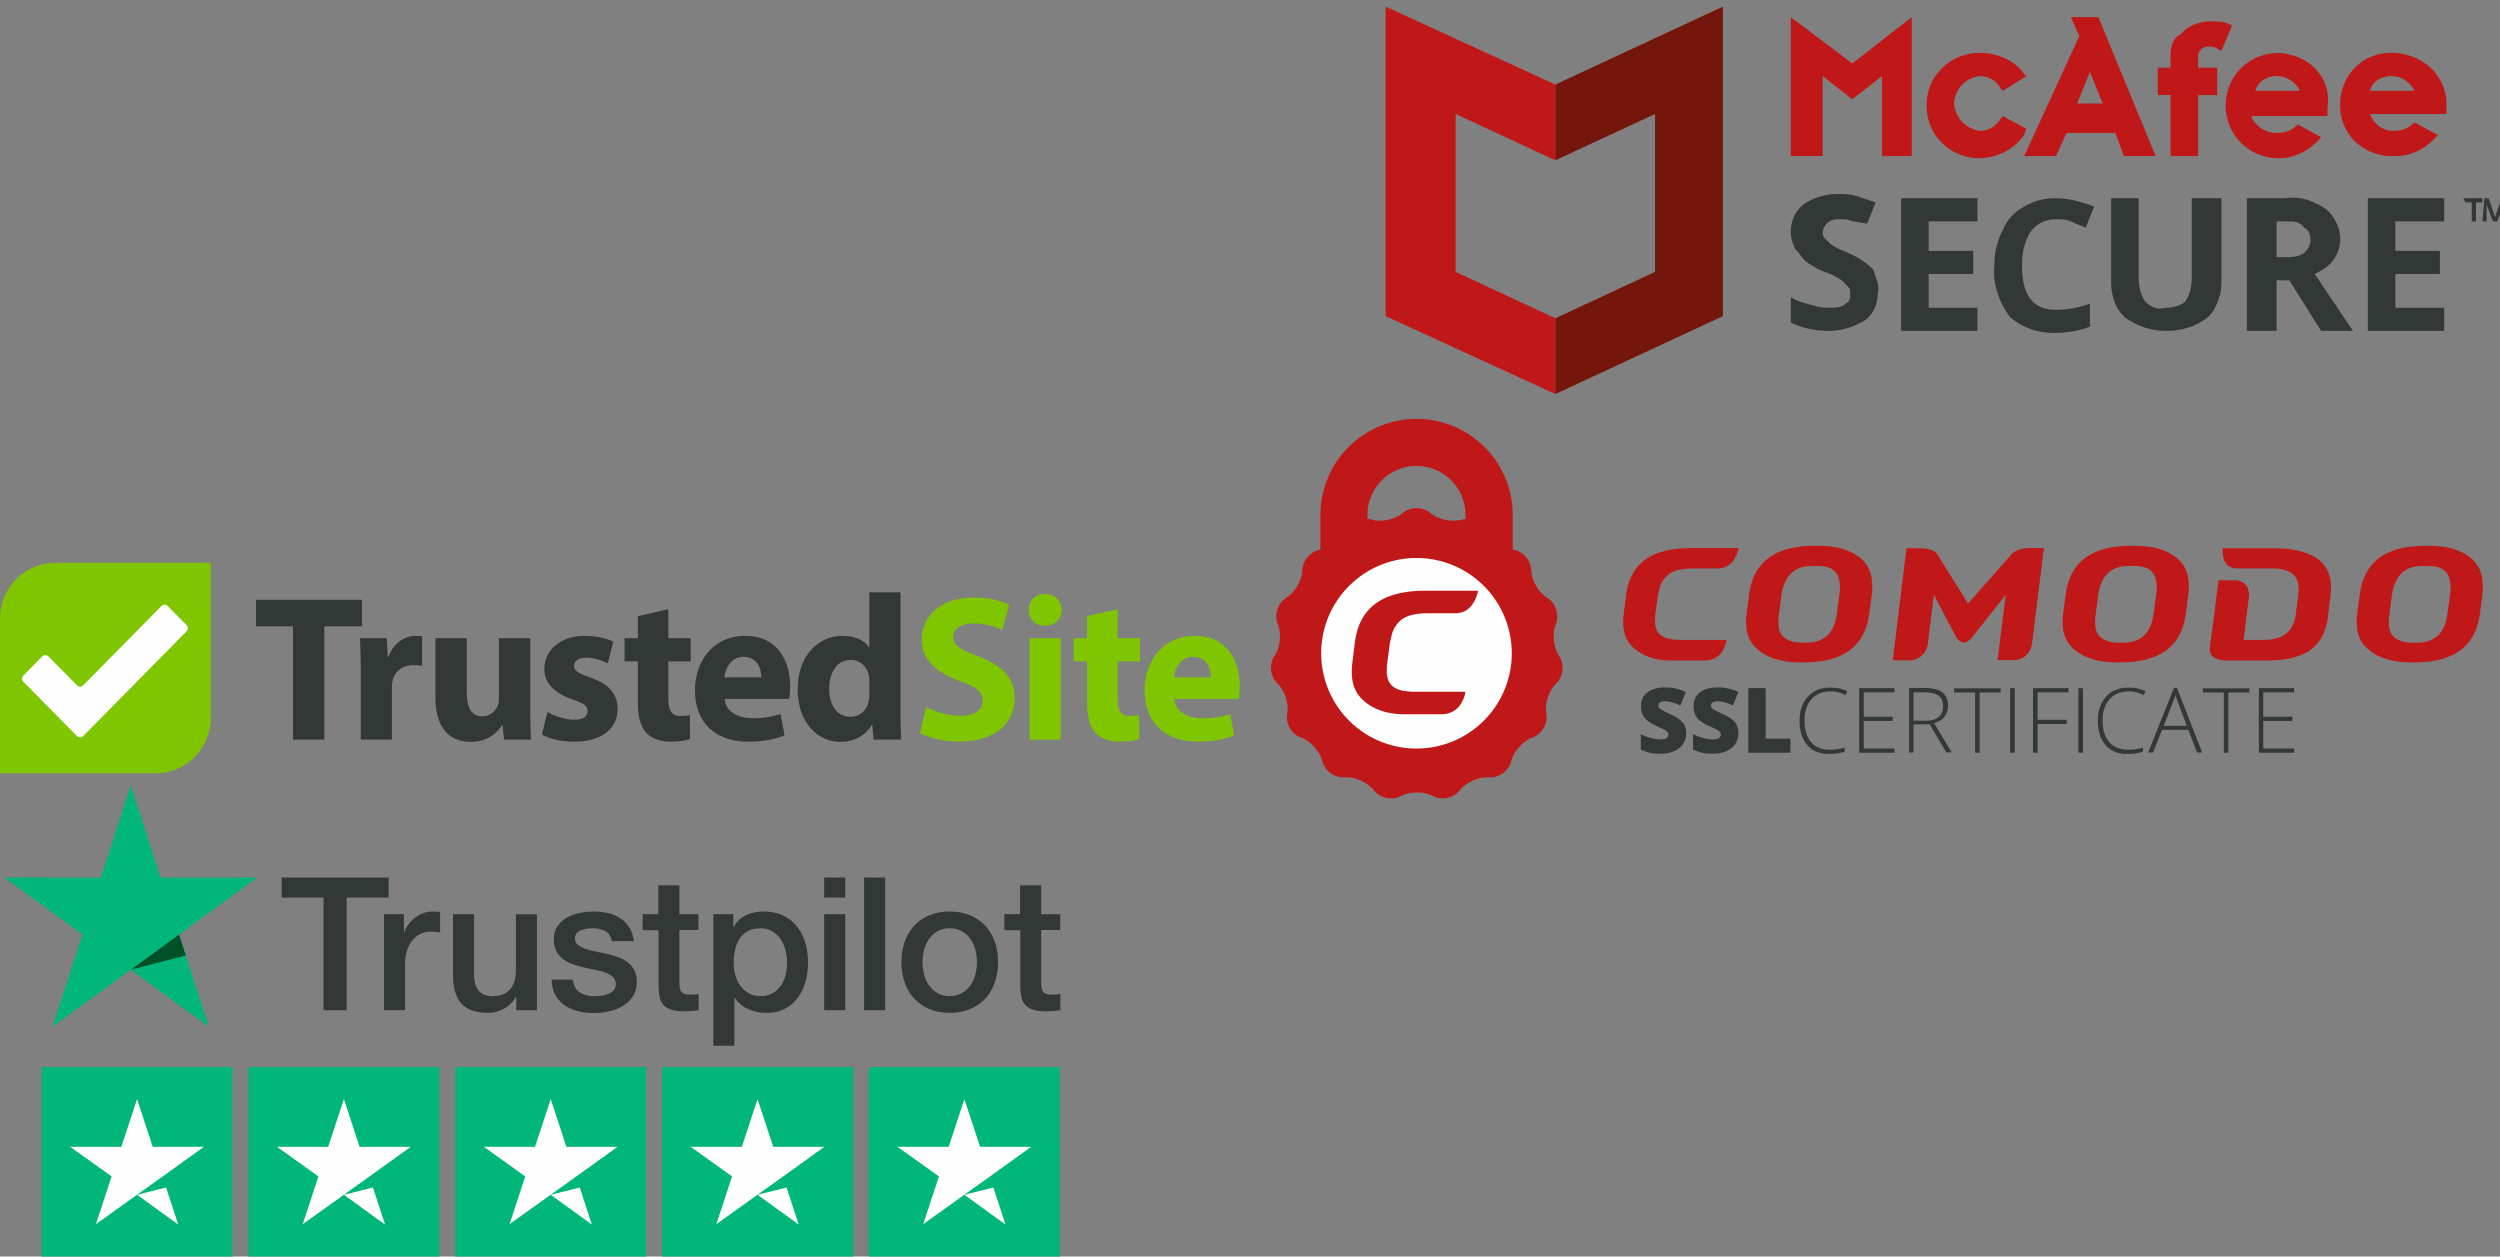 <svg width="191" height="96" fill="none" xmlns="http://www.w3.org/2000/svg"><rect width="100%" height="100%" fill="#808080" stroke="none"/><g clip-path="url(#clip0)"><path d="M104.477 45.803V39.34a3.74 3.74 0 013.742-3.742 3.741 3.741 0 013.742 3.742v6.45h3.611v-6.45c0-4.048-3.291-7.339-7.353-7.339a7.345 7.345 0 00-7.339 7.339v6.45h3.597v.014z" fill="#C01818"/><path d="M107.171 39.193c.582-.495 1.529-.495 2.111 0 .582.495 1.645.728 2.388.51.728-.219 1.602.16 1.922.859.335.699 1.208 1.34 1.98 1.427.757.102 1.398.8 1.413 1.572.014.772.567 1.718 1.223 2.111.655.394.946 1.296.655 2.01-.291.699-.175 1.79.247 2.431.437.627.335 1.573-.218 2.097s-.903 1.573-.757 2.315c.145.757-.335 1.573-1.049 1.82-.728.248-1.456 1.063-1.63 1.806-.175.742-.947 1.296-1.704 1.237-.757-.058-1.762.38-2.228.99-.466.612-1.383.801-2.053.437-.67-.364-1.762-.364-2.446 0-.67.364-1.602.175-2.068-.436-.465-.612-1.47-1.049-2.227-.99-.757.058-1.529-.496-1.704-1.238-.175-.743-.903-1.558-1.63-1.806-.729-.247-1.195-1.077-1.05-1.82.147-.757-.188-1.79-.756-2.315-.553-.524-.655-1.47-.219-2.097.437-.626.554-1.718.248-2.431-.291-.7 0-1.602.655-2.01.655-.393 1.209-1.354 1.223-2.11.015-.758.655-1.471 1.413-1.573.757-.102 1.645-.743 1.98-1.427.32-.7 1.194-1.078 1.922-.86.713.219 1.776-.014 2.359-.51z" fill="#C01818"/><path d="M108.219 42.63a7.283 7.283 0 00-7.28 7.28 7.283 7.283 0 007.28 7.28 7.283 7.283 0 007.281-7.28 7.283 7.283 0 00-7.281-7.28z" fill="#FEFEFE"/><path d="M128.823 56.01c0 .306-.073.583-.233.816-.16.233-.379.422-.67.553a2.517 2.517 0 01-1.034.204c-.335 0-.597-.014-.83-.073a3.13 3.13 0 01-.699-.247v-1.18c.248.131.525.233.787.306.276.073.524.102.757.102.204 0 .349-.03.437-.102a.332.332 0 00.131-.262c0-.073-.015-.131-.059-.175-.043-.058-.101-.102-.174-.16-.088-.058-.306-.16-.655-.32a3.451 3.451 0 01-.729-.422 1.409 1.409 0 01-.364-.466 1.67 1.67 0 01-.116-.627c0-.45.16-.815.495-1.062.335-.248.786-.379 1.369-.379.509 0 1.034.117 1.558.35l-.408 1.033c-.466-.218-.859-.32-1.194-.32-.175 0-.291.029-.379.087a.285.285 0 00-.116.233c0 .102.044.19.146.262.102.073.378.219.815.423.422.189.713.393.888.611.189.204.277.48.277.816zM132.813 56.01c0 .306-.073.583-.233.816-.16.233-.379.422-.67.553-.291.131-.64.204-1.034.204-.32 0-.597-.014-.83-.073a3.105 3.105 0 01-.698-.247v-1.18c.247.131.524.233.786.306.276.073.524.102.757.102.204 0 .349-.029.437-.102.087-.073.145-.16.145-.262 0-.073-.014-.131-.058-.175-.044-.058-.102-.102-.175-.16-.087-.058-.305-.16-.655-.32a3.444 3.444 0 01-.728-.422 1.187 1.187 0 01-.349-.466 1.651 1.651 0 01-.117-.627c0-.45.16-.815.495-1.062.335-.248.787-.379 1.369-.379.51 0 1.034.117 1.558.35l-.408 1.033c-.466-.218-.859-.32-1.194-.32-.174 0-.306.03-.378.087a.283.283 0 00-.117.233c0 .102.044.19.146.262.102.073.364.219.815.423.422.189.728.393.888.611.161.204.248.48.248.816zM133.569 57.51v-4.936h1.325v3.859h1.893v1.077h-3.218zM139.859 52.822c-.612 0-1.107.204-1.456.597-.35.393-.539.932-.539 1.63 0 .7.175 1.253.495 1.646.335.393.815.583 1.441.583a3.96 3.96 0 001.136-.16v.305c-.32.117-.728.175-1.223.175-.699 0-1.238-.219-1.631-.67-.393-.451-.597-1.077-.597-1.878 0-.495.102-.947.291-1.325.19-.379.466-.685.816-.889.349-.203.772-.305 1.237-.305.481 0 .918.087 1.296.276l-.131.306a2.274 2.274 0 00-1.135-.291zM144.736 57.51h-2.693v-4.936h2.693v.32h-2.344v1.864h2.213v.32h-2.213v2.112h2.344v.32zM146.193 57.496h-.335V52.56h1.179c.612 0 1.063.116 1.354.335.292.233.437.567.437 1.019 0 .335-.087.611-.262.83-.175.233-.437.393-.801.495l1.34 2.242h-.408l-1.267-2.14h-1.237v2.155zm0-2.432h.946c.422 0 .743-.087.961-.276.233-.19.35-.466.35-.816 0-.378-.117-.655-.335-.815-.219-.175-.597-.262-1.107-.262h-.815v2.17zM151.247 57.51h-.35v-4.6h-1.602v-.32h3.553v.32h-1.601v4.6zM153.576 57.51v-4.936h.349v4.936h-.349zM155.323 57.51v-4.936h2.708v.32h-2.359v2.097h2.228v.32h-2.228v2.2h-.349zM158.788 57.51v-4.936h.35v4.936h-.35zM162.632 52.822c-.612 0-1.107.204-1.457.597-.349.393-.538.932-.538 1.63 0 .7.174 1.253.509 1.646s.816.583 1.442.583a3.96 3.96 0 001.136-.16v.305c-.321.117-.728.175-1.223.175-.699 0-1.238-.219-1.631-.67-.393-.451-.597-1.077-.597-1.878 0-.495.102-.947.291-1.325.189-.379.466-.685.815-.889.35-.203.772-.305 1.238-.305.48 0 .917.087 1.296.276l-.146.306a2.274 2.274 0 00-1.135-.291zM167.189 55.763h-2.009l-.685 1.733h-.378l1.98-4.95h.218l1.937 4.95h-.393l-.67-1.733zm-1.878-.305h1.762l-.67-1.777c-.058-.145-.117-.335-.204-.582a4.435 4.435 0 01-.204.582l-.684 1.777zM170.247 57.51h-.349v-4.6h-1.602v-.32h3.553v.32h-1.602v4.6zM175.271 57.51h-2.694v-4.936h2.694v.32h-2.359v1.864h2.228v.32h-2.228v2.112h2.359v.32z" fill="#323835"/><path d="M108.715 45.133c-.466 0-.903.044-1.296.102-2.344.35-3.611 1.631-3.902 3.8l-.204 1.646c-.131 1.136.073 1.98.611 2.592.641.713 1.733 1.296 3.349 1.296h2.84c1.645 0 1.849-1.718 1.849-1.718h-3.771c-.51 0-1.005-.044-1.354-.175-.466-.175-.758-.48-.86-1.034-.043-.218-.029-.699.015-1.02l.189-1.44a7.97 7.97 0 01.219-.918c.145-.35.364-.699.728-.961.218-.146.713-.451 1.995-.451h2.082c1.456 0 1.718-1.718 1.718-1.718h-4.208zM173.624 41.887h-3.815v.262c.015.568.204 1.281 1.165 1.281h2.548c1.485 0 2.286.495 2.053 2.155l-.174 1.325c-.219 1.718-1.457 1.98-2.549 1.98h-1.441l.408-3.305c.058-.48-.175-1.252-1.078-1.252h-1.252l-.335 2.723-.32 2.402c-.088.64.378 1.005 1.383 1.005h2.941c2.985 0 3.801-1.078 4.208-1.762.219-.393.379-.859.466-1.412.015-.102.219-1.82.219-1.82.131-1.034-.073-1.82-.583-2.403-.684-.772-1.936-1.18-3.844-1.18zM138.971 41.697h-.423c-2.999.03-4.572 1.282-4.907 3.67l-.203 1.543c-.131 1.063.058 1.864.582 2.446.641.714 1.762 1.238 3.451 1.252h.422c2.941-.029 4.499-1.237 4.878-3.465l.029-.16.204-1.543c.131-1.107-.058-1.937-.597-2.534-.641-.714-1.762-1.194-3.436-1.209zm1.558 3.742l-.19 1.413c-.087.626-.247 1.106-.524 1.47-.378.481-.946.772-1.733.772h-.451c-.786 0-1.354-.276-1.602-.728-.16-.335-.203-.815-.116-1.456l.189-1.412c.102-.757.35-1.31.743-1.704.393-.378.932-.553 1.601-.553h.437c.452 0 1.063.073 1.398.524.262.379.35.917.248 1.675zM189.059 42.906c-.641-.714-1.762-1.194-3.437-1.209h-.422c-2.999.03-4.572 1.282-4.907 3.67l-.204 1.543c-.131 1.063.059 1.864.583 2.446.641.714 1.762 1.238 3.451 1.252h.422c2.941-.029 4.499-1.237 4.878-3.465l.029-.16.204-1.543c.116-1.107-.073-1.937-.597-2.534zm-1.879 2.534l-.189 1.412c-.087.626-.247 1.106-.524 1.47-.379.481-.946.772-1.733.772h-.466c-.786 0-1.354-.276-1.601-.728-.161-.335-.204-.815-.117-1.456l.189-1.412c.102-.757.35-1.31.743-1.704.379-.378.932-.553 1.602-.553h.437c.451 0 1.062.073 1.397.524.277.379.364.917.262 1.675zM163.155 41.697h-.422c-2.999.03-4.572 1.282-4.907 3.67l-.204 1.543c-.131 1.063.059 1.864.583 2.446.641.714 1.762 1.238 3.451 1.252h.422c2.941-.029 4.499-1.237 4.878-3.465l.029-.16.204-1.543c.131-1.107-.058-1.937-.597-2.534-.641-.714-1.747-1.194-3.437-1.209zm1.573 3.742l-.189 1.413c-.088.626-.248 1.106-.524 1.47-.379.481-.947.772-1.733.772h-.452c-.786 0-1.354-.276-1.601-.728-.16-.335-.204-.815-.117-1.456l.19-1.412c.102-.757.335-1.31.742-1.704.393-.378.932-.553 1.602-.553h.437c.451 0 1.063.073 1.398.524.262.379.349.917.247 1.675zM153.662 42.367l-3.305 3.742-2.315-3.713c-.219-.35-.67-.51-1.34-.51h-1.048l-1.048 8.562h1.281c.422 0 .728-.175.903-.335.276-.233.451-.568.495-.917l.466-3.757 1.703 3.247c.073.117.277.394.554.394h.029c.291 0 .538-.277.611-.364l2.592-3.277-.626 4.995h1.238c.422 0 .728-.175.902-.335.262-.233.452-.568.495-.918l.903-7.309h-1.092c-.641.015-1.121.175-1.398.495zM128.968 41.887c-.423 0-.816.029-1.18.087-2.14.32-3.276 1.485-3.552 3.45l-.19 1.5c-.116 1.034.059 1.806.554 2.36.582.64 1.572 1.179 3.043 1.179h2.592c1.499 0 1.674-1.573 1.674-1.573h-3.422c-.466 0-.917-.044-1.237-.16-.437-.16-.685-.437-.787-.946a3.907 3.907 0 01.015-.918l.175-1.31c.058-.335.16-.714.203-.83.132-.306.335-.64.67-.874.19-.145.655-.422 1.82-.422h1.908c1.325 0 1.572-1.558 1.572-1.558h-3.858v.015z" fill="#C01818"/><path fill-rule="evenodd" clip-rule="evenodd" d="M66.418 52.036a3.94 3.94 0 00-.031-.428c-.141-.65-.657-1.189-1.392-1.189-1.079 0-1.642.983-1.642 2.203 0 1.315.641 2.139 1.626 2.139.688 0 1.236-.475 1.376-1.157.047-.174.063-.348.063-.554v-1.014zm2.376-6.782v8.937c0 .871.032 1.79.063 2.313h-2.11l-.11-1.141h-.032c-.484.871-1.407 1.315-2.392 1.315-1.813 0-3.268-1.568-3.268-3.977-.015-2.614 1.595-4.12 3.425-4.12.938 0 1.673.333 2.017.872h.03v-4.199h2.377zm-13.43 8.144c.077.998 1.047 1.474 2.157 1.474.813 0 1.47-.111 2.11-.317l.313 1.632c-.782.317-1.735.475-2.767.475-2.596 0-4.081-1.52-4.081-3.945 0-1.965 1.204-4.136 3.862-4.136 2.47 0 3.409 1.95 3.409 3.866 0 .413-.047.777-.079.951h-4.925zm2.798-1.648c0-.586-.25-1.568-1.345-1.568-1 0-1.407.919-1.47 1.568h2.815zm-7.099-5.213v2.219h1.704v1.774h-1.704v2.805c0 .935.22 1.363.938 1.363.297 0 .532-.032.704-.064l.016 1.822c-.313.127-.876.206-1.548.206-.767 0-1.408-.27-1.783-.665-.438-.46-.656-1.204-.656-2.298V50.53h-1.017v-1.774h1.017v-1.68l2.33-.539zm-9.24 7.86c.437.269 1.344.586 2.047.586.72 0 1.017-.254 1.017-.65s-.235-.586-1.126-.887c-1.579-.539-2.189-1.41-2.173-2.33 0-1.441 1.22-2.535 3.111-2.535.891 0 1.689.206 2.158.444l-.422 1.664c-.344-.19-1.001-.444-1.658-.444-.578 0-.907.238-.907.634 0 .364.297.555 1.236.887 1.454.507 2.064 1.252 2.08 2.393 0 1.442-1.127 2.503-3.316 2.503-1 0-1.891-.222-2.47-.538l.422-1.728zm-1.315-.38c0 1.013.032 1.837.063 2.487h-2.064l-.11-1.093h-.046c-.297.475-1.017 1.267-2.392 1.267-1.548 0-2.69-.982-2.69-3.375v-4.547h2.393v4.167c0 1.125.36 1.806 1.188 1.806.657 0 1.032-.46 1.188-.84.063-.142.078-.332.078-.522v-4.611h2.392v5.26zm-12.946-2.71c0-1.141-.031-1.886-.062-2.551h2.048l.078 1.426h.063c.39-1.125 1.328-1.6 2.063-1.6.22 0 .329 0 .5.031v2.266a3.355 3.355 0 00-.64-.063c-.876 0-1.47.475-1.627 1.22a2.89 2.89 0 00-.046.538v3.93h-2.377v-5.197zM22.387 47.852h-2.83v-2.027h8.099v2.027h-2.877v8.652h-2.392v-8.652z" fill="#323835"/><path fill-rule="evenodd" clip-rule="evenodd" d="M92.514 51.75c0-.586-.25-1.568-1.344-1.568-1 0-1.407.919-1.47 1.568h2.814zm-2.798 1.648c.078.998 1.047 1.474 2.158 1.474.812 0 1.47-.111 2.11-.317l.313 1.632c-.782.317-1.736.475-2.768.475-2.595 0-4.08-1.52-4.08-3.945 0-1.965 1.203-4.136 3.861-4.136 2.47 0 3.41 1.95 3.41 3.866 0 .413-.048.777-.079.951h-4.925zm-4.332-6.86v2.218h1.705v1.775h-1.705v2.804c0 .935.22 1.363.939 1.363.297 0 .531-.032.703-.064l.016 1.822c-.313.127-.876.206-1.548.206-.766 0-1.407-.27-1.783-.665-.437-.46-.656-1.204-.656-2.298v-3.168h-1.017v-1.775h1.017v-1.68l2.33-.538zm-6.723 9.966h2.377v-7.748H78.66v7.748zm2.455-9.903c0 .665-.5 1.204-1.282 1.204-.75 0-1.251-.539-1.236-1.204-.015-.697.485-1.22 1.252-1.22.766 0 1.25.523 1.266 1.22zm-10.351 7.415c.64.333 1.626.666 2.642.666 1.095 0 1.673-.46 1.673-1.157 0-.665-.5-1.046-1.767-1.505-1.75-.618-2.892-1.6-2.892-3.153 0-1.822 1.5-3.217 3.987-3.217 1.189 0 2.064.254 2.69.539l-.532 1.949a4.956 4.956 0 00-2.205-.507c-1.032 0-1.532.475-1.532 1.03 0 .681.594.982 1.954 1.505 1.86.697 2.736 1.68 2.736 3.185 0 1.79-1.36 3.311-4.253 3.311-1.203 0-2.392-.317-2.986-.65l.485-1.996zM11.858 59.082H0v-11.84A4.246 4.246 0 014.249 43h11.858v11.84a4.246 4.246 0 01-4.249 4.242z" fill="#80C600"/><path fill-rule="evenodd" clip-rule="evenodd" d="M12.813 46.3a.336.336 0 00-.479 0l-5.976 6.057a.336.336 0 01-.478 0l-2.176-2.205a.336.336 0 00-.478 0L1.79 51.606a.347.347 0 000 .484l4.089 4.143a.336.336 0 00.478 0l7.89-7.994a.347.347 0 000-.485l-1.435-1.453z" fill="#FEFEFE"/><path d="M188.193 15.143h1.459v.322h-.486v1.448h-.324v-1.448h-.487l-.162-.322zm1.621 0h.324l.486 1.448.486-1.448h.487v1.77h-.324v-1.287l-.487 1.287h-.324l-.486-1.287v1.287h-.324l.162-1.77zm-46.352 7.24c0 .804-.324 1.608-.972 2.091-.811.483-1.783.804-2.755.804-.973 0-1.945-.16-2.918-.643v-1.93c.487.321 1.135.482 1.783.643.486.16.81.16 1.297.16.324 0 .81 0 1.134-.321.324-.16.324-.483.324-.804 0-.161 0-.322-.162-.483l-.486-.483c-.486-.321-.81-.482-1.297-.643-.486-.16-.972-.483-1.458-.804-.324-.322-.486-.644-.81-.966-.163-.321-.325-.804-.325-1.287 0-.804.325-1.608.973-2.09.648-.484 1.62-.805 2.593-.805.486 0 .972 0 1.459.16l1.458.483-.648 1.609c-.324 0-.81-.16-1.135-.16-.324-.162-.648-.162-.972-.162-.324 0-.648 0-.972.322a1.22 1.22 0 00-.325.643c0 .161 0 .322.162.483l.487.483c.486.321.972.482 1.296.643a5.824 5.824 0 011.945 1.287c.162.644.486 1.126.324 1.77zm7.617 2.895h-5.834V15.144h5.834v1.77h-3.727v2.251h3.403v1.77h-3.403v2.574h3.727v1.77zm5.997-8.526c-.81 0-1.459.322-1.945.965-.486.805-.648 1.61-.648 2.574 0 2.253.81 3.379 2.593 3.379a7.387 7.387 0 002.593-.483v1.77c-.81.321-1.783.482-2.755.482-1.297 0-2.593-.482-3.404-1.287-.81-1.126-1.296-2.574-1.134-3.86a5.65 5.65 0 01.648-2.735 3.504 3.504 0 011.621-1.77c.81-.483 1.621-.644 2.431-.644.972 0 2.107.322 2.917.644l-.648 1.609c-.324-.161-.81-.322-1.135-.483-.324-.16-.81-.16-1.134-.16zm12.641-1.608v6.434c0 .644-.162 1.287-.486 1.93-.324.644-.81.966-1.458 1.288-.649.321-1.459.482-2.269.482-1.135 0-2.107-.321-3.08-.965-.81-.643-1.134-1.77-1.134-2.735v-6.434h2.107v6.113c0 .643.162 1.287.486 1.77.486.482.972.643 1.621.482.486 0 1.134-.161 1.458-.483.324-.482.486-1.126.486-1.77v-6.113h2.269zm4.214 6.273v3.861h-2.269V15.144h2.917c1.135-.161 2.107.16 3.08.804.648.482 1.134 1.448 1.134 2.252a2.705 2.705 0 01-.486 1.609c-.324.482-.81.804-1.459 1.126l2.918 4.343h-2.431l-2.431-3.86h-.973zm0-1.77h.648c.487 0 .973 0 1.459-.32.324-.323.486-.644.486-.966 0-.483-.162-.804-.486-.965-.324-.483-.81-.483-1.459-.483h-.648v2.735zm12.804 5.631H180.9V15.144h5.835v1.77h-3.728v2.251h3.403v1.77h-3.403v2.574h3.728v1.77z" fill="#323835"/><path d="M154.807 9.835l-1.783-.965-.162.16a1.789 1.789 0 01-1.62.965 2.26 2.26 0 01-1.945-2.251c.162-.966.81-1.77 1.945-1.93a1.79 1.79 0 011.62.964l.162.161 1.783-1.126-.162-.16c-.648-.966-1.945-1.61-3.403-1.61-2.269 0-4.052 1.77-4.052 4.022 0 2.252 1.783 4.022 4.052 4.022a4.253 4.253 0 001.915-.48 4.216 4.216 0 001.488-1.29l.162-.482zM154.645 11.926h2.431l.81-1.77h3.728l.648 1.77h2.431L160.318 1.31h-2.107l.648 1.448-4.214 9.17zm5.024-6.435l.973 2.413h-1.945l.972-2.413zm6.159 6.435h2.107V7.261h1.458V5.17h-1.458v-.805a.757.757 0 01.81-.804c.162 0 .486 0 .648.16l.325.162.81-1.93-.324-.162c-.486-.16-.811-.16-1.297-.16-.81 0-1.783.321-2.269.965-.648.321-.81.965-.81 1.77v.804h-.973v2.09h.973v4.666zM136.818 1.309v10.617h2.431V5.813l2.269 1.77 2.269-1.77v6.113h2.268V1.31l-4.537 3.539-4.7-3.54zm37.275 2.735c-2.269 0-4.051 1.77-4.051 4.021 0 2.252 1.782 4.022 4.051 4.022 1.297 0 2.431-.643 3.242-1.609l-1.783-.965c-.486.483-.972.644-1.621.644-.416 0-.822-.123-1.168-.352a2.095 2.095 0 01-.776-.935h5.834v-.644c.324-2.252-1.297-4.022-3.728-4.182zm-1.782 2.895c.162-.643.81-1.126 1.62-1.126.811 0 1.459.483 1.783 1.126h-3.403zm10.696-2.895c-2.269-.161-4.052 1.447-4.214 3.7-.162 2.252 1.459 4.021 3.728 4.182h.486c1.297 0 2.431-.643 3.242-1.609l-1.783-.965c-.486.483-.973.644-1.621.644-.81 0-1.458-.483-1.783-1.287h5.835v-.483c.162-2.252-1.621-4.022-3.89-4.182zm-1.945 2.895c.162-.643.811-1.126 1.621-1.126.81 0 1.459.483 1.783 1.126h-3.404zM111.211 20.774V8.709l7.617 3.539V6.457L105.862.504v23.648l12.966 5.952v-5.79l-7.617-3.54z" fill="#C01818"/><path d="M126.445 20.774V8.709l-7.617 3.539V6.457L131.631.504v23.648l-12.803 5.952v-5.79l7.617-3.54z" fill="#75160D"/><g clip-path="url(#clip1)"><path d="M21.525 67.045h8.169v1.53h-3.212v8.606h-1.766v-8.605h-3.198v-1.531h.007zm7.82 2.797h1.51v1.416h.028c.05-.2.143-.393.278-.58.135-.185.3-.364.491-.514.193-.158.407-.28.642-.38.235-.092.477-.143.719-.143.185 0 .32.008.392.015.07.007.142.021.22.028v1.56a5.094 5.094 0 00-.349-.05 2.947 2.947 0 00-.349-.022c-.27 0-.527.058-.769.165a1.774 1.774 0 00-.627.48c-.178.214-.32.471-.427.786a3.349 3.349 0 00-.157 1.08v3.49h-1.61v-7.331h.008zm11.68 7.339h-1.581v-1.023h-.029a2.2 2.2 0 01-.883.887c-.391.222-.79.336-1.196.336-.962 0-1.66-.236-2.087-.715-.427-.48-.64-1.202-.64-2.167v-4.657h1.609v4.5c0 .643.12 1.1.37 1.365.242.265.591.401 1.033.401.341 0 .62-.05.847-.157a1.43 1.43 0 00.548-.422c.143-.172.243-.387.307-.63s.092-.508.092-.794V69.85h1.61v7.332zm2.742-2.353c.05.472.228.8.534.994.313.186.684.286 1.118.286.15 0 .32-.014.513-.036a2.15 2.15 0 00.541-.136 1.04 1.04 0 00.42-.293c.107-.129.157-.293.15-.5a.692.692 0 00-.228-.508 1.602 1.602 0 00-.541-.322c-.221-.08-.47-.15-.755-.208-.285-.057-.57-.121-.862-.186a8.17 8.17 0 01-.869-.243 2.65 2.65 0 01-.748-.386 1.696 1.696 0 01-.527-.616c-.135-.25-.199-.557-.199-.93 0-.4.1-.729.292-1 .192-.273.441-.487.733-.652.3-.164.627-.279.99-.35.364-.065.713-.1 1.04-.1.378 0 .74.043 1.083.121.342.079.655.208.933.394.278.178.505.415.69.7.186.287.3.637.35 1.045h-1.681c-.079-.386-.25-.651-.527-.78a2.15 2.15 0 00-.955-.2c-.114 0-.249.007-.406.029a2.21 2.21 0 00-.441.107.956.956 0 00-.35.229.555.555 0 00-.142.393c0 .2.072.358.207.48.135.121.313.221.534.307.221.079.47.15.755.207.285.058.577.122.876.186.292.065.577.15.862.244.285.093.534.221.755.386.22.165.399.365.534.608s.206.55.206.909c0 .436-.1.8-.299 1.108-.2.3-.456.551-.769.737-.313.186-.67.329-1.054.415-.385.086-.769.129-1.147.129-.462 0-.89-.05-1.281-.158a3.114 3.114 0 01-1.019-.472 2.34 2.34 0 01-.676-.794c-.164-.315-.25-.694-.264-1.13h1.624v-.014zm5.313-4.986h1.218v-2.203h1.61v2.203h1.452v1.209h-1.453v3.92c0 .171.007.314.022.443.014.122.05.23.1.315.05.086.127.15.234.193.107.043.242.064.428.064.113 0 .227 0 .341-.007.114-.007.228-.021.342-.05v1.252c-.178.022-.356.036-.52.057-.17.022-.341.029-.52.029-.427 0-.769-.043-1.025-.122a1.33 1.33 0 01-.605-.357 1.244 1.244 0 01-.3-.587 4.439 4.439 0 01-.092-.808v-4.328h-1.218v-1.223h-.014zm5.42 0h1.524v.994h.028c.228-.43.541-.73.947-.915a3.11 3.11 0 011.318-.28c.577 0 1.075.1 1.503.308.427.2.783.48 1.068.837.285.358.491.773.634 1.245.142.472.213.98.213 1.516 0 .494-.064.973-.192 1.43-.128.466-.32.873-.577 1.231a2.835 2.835 0 01-.983.851c-.398.215-.861.322-1.403.322a3.91 3.91 0 01-.705-.064 3.093 3.093 0 01-.676-.207 2.44 2.44 0 01-.599-.365 2.263 2.263 0 01-.462-.515h-.029v3.662h-1.61v-10.05zm5.626 3.677c0-.33-.043-.651-.128-.966a2.611 2.611 0 00-.385-.83 1.963 1.963 0 00-.634-.58 1.77 1.77 0 00-.876-.221c-.676 0-1.19.236-1.531.708-.342.472-.513 1.102-.513 1.889 0 .372.043.715.136 1.03.092.314.22.586.405.815.178.229.392.408.641.537.25.136.542.2.87.2.37 0 .676-.079.932-.229.257-.15.463-.35.627-.587.164-.243.285-.515.356-.822.064-.308.1-.622.1-.944zm2.841-6.474h1.61v1.53h-1.61v-1.53zm0 2.797h1.61v7.339h-1.61v-7.34zm3.049-2.797h1.61V77.18h-1.61V67.045zM72.56 77.38c-.584 0-1.104-.1-1.56-.293a3.443 3.443 0 01-1.161-.801 3.493 3.493 0 01-.72-1.223 4.74 4.74 0 01-.249-1.56c0-.558.086-1.073.25-1.545.163-.472.406-.88.719-1.223a3.28 3.28 0 011.16-.801 3.966 3.966 0 011.56-.294c.585 0 1.105.1 1.56.294.456.193.84.465 1.161.801.313.343.556.751.72 1.223.163.472.249.987.249 1.545a4.74 4.74 0 01-.25 1.56c-.163.472-.406.88-.719 1.223a3.28 3.28 0 01-1.16.801 3.964 3.964 0 01-1.56.293zm0-1.28c.356 0 .67-.079.933-.229.263-.15.477-.35.648-.594a2.67 2.67 0 00.377-.83 3.81 3.81 0 00.121-.944c0-.315-.043-.622-.12-.937a2.452 2.452 0 00-.378-.83 1.968 1.968 0 00-.648-.586 1.86 1.86 0 00-.933-.229c-.357 0-.67.079-.933.229a2.05 2.05 0 00-.648.586c-.171.244-.293.516-.378.83a3.841 3.841 0 00-.121.937c0 .322.043.637.121.944.078.308.207.587.377.83.171.243.385.444.649.594.263.157.576.229.933.229zm4.159-6.26h1.218V67.64h1.61v2.203H81v1.209h-1.453v3.92c0 .171.007.314.022.443a.82.82 0 00.1.315c.05.086.127.15.234.193.107.043.242.064.428.064.114 0 .227 0 .341-.007.114-.007.228-.021.342-.05v1.252c-.178.022-.356.036-.52.057a4.158 4.158 0 01-.52.029c-.427 0-.769-.043-1.025-.122a1.33 1.33 0 01-.605-.357 1.242 1.242 0 01-.3-.587 4.421 4.421 0 01-.092-.808v-4.328h-1.218v-1.223h-.014z" fill="#323835"/><path d="M19.645 67.045h-7.378l-2.28-7.053-2.285 7.053-7.379-.007L6.298 71.4l-2.286 7.046 5.976-4.356 5.968 4.356-2.28-7.046 5.969-4.356z" fill="#00B67A"/><path d="M14.19 72.996l-.513-1.595-3.69 2.69 4.203-1.095z" fill="#005128"/></g><g clip-path="url(#clip2)"><path d="M17.765 81.527H3.179V96h14.586V81.527zM33.566 81.527H18.98V96h14.586V81.527zM49.368 81.527H34.782V96h14.586V81.527zM65.169 81.527H50.583V96h14.586V81.527zM80.97 81.527H66.386V96H80.97V81.527z" fill="#00B67A"/><path d="M10.472 91.281l2.218-.558.927 2.835-3.145-2.277zm5.105-3.663h-3.905l-1.2-3.649-1.2 3.649H5.366l3.16 2.261-1.2 3.648 3.16-2.26 1.945-1.388 3.145-2.261zM26.273 91.281l2.218-.558.927 2.835-3.145-2.277zm5.105-3.663h-3.905l-1.2-3.649-1.2 3.649h-3.905l3.16 2.261-1.2 3.648 3.16-2.26 1.945-1.388 3.145-2.261zM42.074 91.281l2.219-.558.926 2.835-3.145-2.277zm5.105-3.663h-3.904l-1.2-3.649-1.201 3.649h-3.905l3.16 2.261-1.2 3.648 3.16-2.26 1.945-1.388 3.145-2.261zM57.876 91.281l2.218-.558.927 2.835-3.145-2.277zm5.105-3.663h-3.905l-1.2-3.649-1.2 3.649H52.77l3.16 2.261-1.2 3.648 3.16-2.26 1.945-1.388 3.145-2.261zM73.677 91.281l2.219-.558.926 2.835-3.145-2.277zm5.105-3.663h-3.904l-1.2-3.649-1.201 3.649h-3.905l3.16 2.261-1.2 3.648 3.16-2.26 1.945-1.388 3.145-2.261z" fill="#FEFEFE"/></g></g><defs><clipPath id="clip0"><path fill="#fff" d="M0 0h191v96H0z"/></clipPath><clipPath id="clip1"><path fill="#fff" d="M.323 59.992H81v19.9H.323z"/></clipPath><clipPath id="clip2"><path fill="#fff" d="M3.179 81.527h77.792V96H3.179z"/></clipPath></defs></svg>